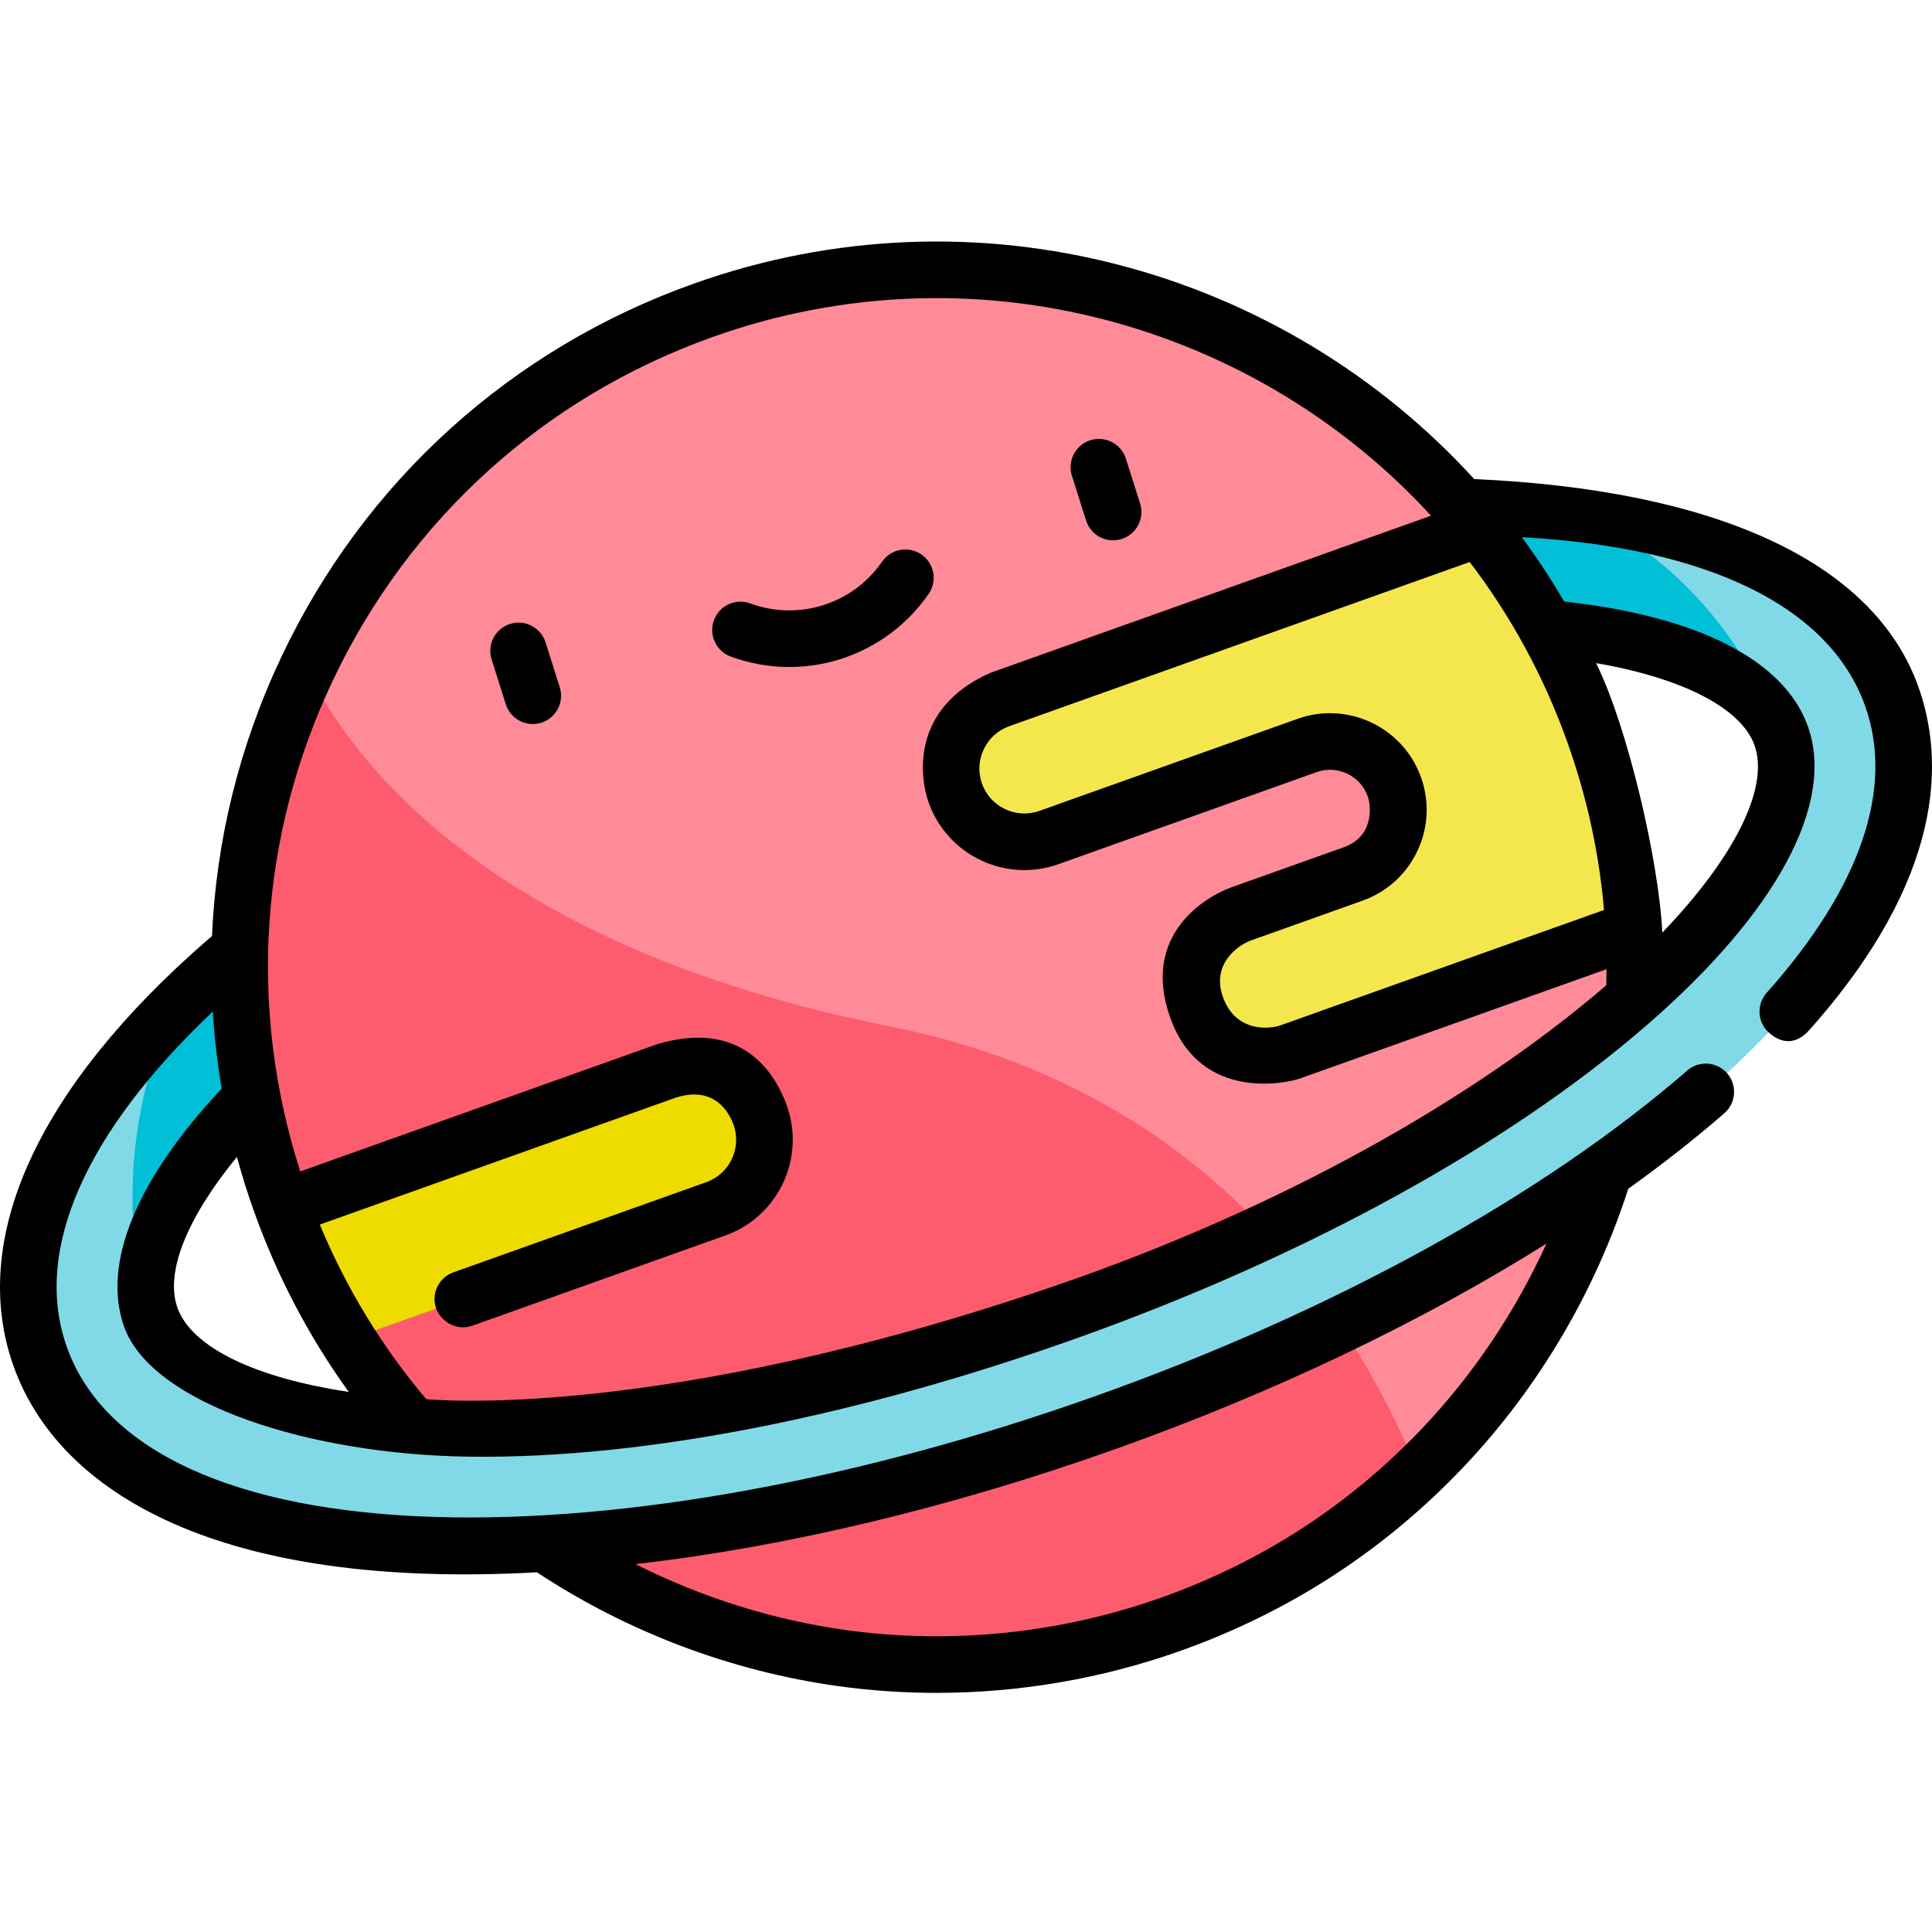 <svg height="511pt" viewBox="0 -63 512 511" width="511pt" xmlns="http://www.w3.org/2000/svg"><path d="m293.375 313.352c-63.402 22.605-126.695 34.207-178.23 32.656-56.492-1.695-93.598-19.445-104.488-49.98-10.887-30.535 6.617-67.758 49.285-104.816 38.926-33.809 95.277-64.875 158.68-87.484 63.398-22.609 126.695-34.207 178.227-32.66 56.492 1.699 93.598 19.449 104.488 49.98 10.887 30.535-6.617 67.762-49.285 104.816-38.926 33.809-95.277 64.879-158.676 87.488zm-64.305-180.324c-59.84 21.336-112.66 50.344-148.73 81.672-31.391 27.262-46.488 53.758-40.379 70.879 6.105 17.121 34.559 28.09 76.117 29.336 47.754 1.438 107.008-9.527 166.848-30.863 59.836-21.34 112.656-50.344 148.73-81.672 31.387-27.262 46.484-53.762 40.379-70.883-6.105-17.117-34.562-28.086-76.117-29.336-47.758-1.434-107.012 9.527-166.848 30.867zm0 0" fill="#81d9e7"/><path d="m39.961 285.578c-6.109-17.121 8.988-43.617 40.379-70.879 36.07-31.328 88.891-60.332 148.727-81.672 59.84-21.34 119.094-32.301 166.848-30.867 41.559 1.25 70.016 12.215 76.121 29.336 0 0-12.84-41.188-53.188-58.836-6.965-.82-14.293-1.363-22-1.594-51.531-1.547-114.828 10.051-178.227 32.66-63.402 22.609-119.754 53.676-158.68 87.484-5.336 4.633-10.273 9.266-14.816 13.891-18.945 44.836-5.164 80.477-5.164 80.477zm0 0" fill="#00bfd7"/><path d="m433.191 192.809c0 102.059-82.734 184.797-184.797 184.797-102.059 0-184.797-82.738-184.797-184.797 0-102.062 82.738-184.797 184.797-184.797 102.062 0 184.797 82.734 184.797 184.797zm0 0" fill="#ff8a98"/><path d="m235.934 208.539c-104.504-20.828-141.84-68.859-154.648-94.625-20.145 42.668-24.051 93.008-6.953 140.965 34.281 96.129 140 146.27 236.133 111.988 25.195-8.984 47.23-22.875 65.418-40.215-19.195-46.336-58.812-101.945-139.949-118.113zm0 0" fill="#fd5c6f"/><path d="m451.098 183.297c-5.531 6.242-12.027 12.641-19.445 19.082-36.07 31.328-88.891 60.332-148.727 81.668-59.84 21.34-119.094 32.301-166.848 30.867-14.48-.434-27.363-2.055-38.27-4.695l12.051 33.793c7.926 1.059 16.363 1.727 25.281 1.996 51.535 1.547 114.832-10.051 178.23-32.66 63.402-22.605 119.754-53.676 158.68-87.484 3.773-3.277 7.34-6.559 10.719-9.832zm0 0" fill="#81d9e7"/><path d="m176.66 220.289-101.719 36.27c4.594 12.508 10.402 24.227 17.246 35.062l97.512-34.77c10.094-3.602 15.359-14.707 11.762-24.801-3.602-10.098-14.707-15.363-24.801-11.762zm0 0" fill="#eedb00"/><path d="m422.457 130.738c-7.211-20.223-17.582-38.402-30.359-54.199l-127.156 45.352c-10.098 3.598-15.363 14.703-11.762 24.801 3.598 10.094 14.703 15.363 24.801 11.762l68.43-24.402c9.406-3.355 19.754 1.551 23.109 10.961 3.355 9.41-1.551 19.758-10.961 23.109l-29.672 10.582c-10.098 3.602-15.363 14.707-11.762 24.801 3.602 10.098 14.703 15.363 24.801 11.766l91.043-32.469c-.949-17.355-4.379-34.859-10.512-52.062zm0 0" fill="#f4e74d"/><path d="m287.828 74.453c1.25 3.949 5.465 6.137 9.414 4.887 3.949-1.25 6.137-5.465 4.887-9.414l-3.758-11.871c-1.25-3.949-5.465-6.137-9.414-4.887s-6.137 5.465-4.887 9.414zm0 0"/><path d="m144.582 106.738c-1.25-3.945-5.461-6.137-9.414-4.887-3.945 1.25-6.137 5.465-4.887 9.414l3.758 11.871c1.25 3.949 5.465 6.137 9.414 4.887s6.137-5.465 4.887-9.414zm0 0"/><path d="m244.195 83.445c-3.41-2.352-8.082-1.496-10.434 1.91-7.758 11.23-22.121 15.777-34.93 11.059-3.887-1.434-8.199.555-9.629 4.441-1.434 3.887.555 8.199 4.441 9.633 9.617 3.543 19.82 3.609 29.074.68 9.254-2.93 17.559-8.855 23.387-17.289 2.352-3.406 1.5-8.078-1.91-10.434zm0 0"/><path d="m508.398 118.531c-11.996-33.648-54.699-52.277-117.723-55.074-50.676-55.59-131.703-78.578-206.871-51.773-48.379 17.254-87.145 52.312-109.156 98.723-11.211 23.641-17.379 48.781-18.465 74.156-.383.328-.777.656-1.16.988-45.164 39.219-63.426 79.352-51.43 112.996s54.57 59.301 138.703 54.629c23.953 15.812 51.492 26.238 79.863 30.168 8.613 1.191 17.312 1.785 26.02 1.785 21.973 0 43.992-3.773 64.809-11.195 28.867-10.297 54.113-26.73 75.031-48.844 19.68-20.805 34.688-46.215 43.48-73.547 9.121-6.535 17.645-13.219 25.469-20.016 3.129-2.715 3.461-7.453.746-10.582-2.715-3.125-7.453-3.457-10.578-.742-38.238 33.207-93.742 63.781-156.281 86.082-62.539 22.305-124.852 33.746-175.484 32.227-53.191-1.598-87.867-17.582-97.645-45.004-9.062-25.406 4.652-56.727 38.66-88.941.426 6.82 1.211 13.637 2.375 20.418-22.633 24.121-31.812 46.426-25.867 63.109 7.293 20.445 49.121 33.914 91.602 34.445 47.055.586 103.801-11.047 160.949-31.426 60.695-21.645 114.367-51.148 151.129-83.074 34.316-29.805 49.816-58.621 42.527-79.062-6.242-17.5-29.145-29.199-64.594-33.062-3.453-5.926-7.199-11.617-11.207-17.059 49.406 2.695 81.609 18.453 90.973 44.711 7.801 21.875-1.215 48.164-26.07 76.02-2.758 3.09-2.508 7.852.602 10.59 5.156 4.539 9.105 1.059 10.59-.602 36.301-40.684 35.809-71.965 29.004-91.043zm-212.504 201.883c41.961-14.965 80.91-33.617 113.922-54.34-8.145 17.898-19.23 34.477-32.691 48.707-19.281 20.383-42.555 35.531-69.176 45.023-26.801 9.559-55.754 12.559-83.734 8.684-19.363-2.684-38.305-8.656-55.805-17.484 40.016-4.574 83.75-14.996 127.484-30.59zm119.496-187.16c5.164 14.484 8.395 29.34 9.695 44.395l-85.68 30.555c-2.996 1.07-11.77 1.91-15.219-7.215-3.445-9.129 4.223-14.152 7.219-15.219l29.672-10.582c6.438-2.297 11.598-6.961 14.523-13.133 2.93-6.176 3.277-13.125.98-19.562-4.738-13.285-19.402-20.242-32.691-15.504l-68.43 24.402c-6.188 2.207-13.012-1.031-15.219-7.219-2.207-6.184 1.031-13.012 7.219-15.215l122.027-43.52c10.789 14.156 19.613 30.176 25.902 47.816zm-368.367 149.805c-3.332-9.336 2.5-23.789 15.762-39.953 1.309 4.793 2.797 9.562 4.484 14.293 6.152 17.254 14.582 33.32 25.145 47.961-24.621-3.672-41.633-11.762-45.391-22.301zm233.383-6.074c-105.93 36.453-166.34 30.359-167.441 30.309-11.746-13.883-21.207-29.402-28.215-46.27l94.43-33.672c10.375-3.227 14.148 4.223 15.215 7.219 2.207 6.184-1.031 13.012-7.215 15.219l-67.043 23.906c-3.902 1.391-5.938 5.68-4.547 9.582 1.098 3.07 5.059 6.121 9.586 4.547l67.043-23.91c13.977-4.984 21.289-20.41 16.309-34.387-2.418-6.77-10.535-23.402-34.387-16.305l-94.566 33.719c-13.848-43.066-10.848-89.047 8.629-130.109 20.293-42.789 56.035-75.113 100.641-91.023 69.137-24.652 143.652-3.625 190.395 47.355l-116.816 41.66c-21.141 9.395-18.719 27.613-16.305 34.387 4.984 13.973 20.402 21.289 34.383 16.305l68.43-24.402c5.496-1.965 11.566.918 13.527 6.414.949 2.664 1.668 10.672-6.414 13.531l-29.672 10.578c-6.773 2.418-24.012 12.484-16.309 34.387 8.051 22.891 31.43 17.359 34.383 16.309l81.301-28.992c-.008 1.426-.027 2.852-.07 4.277-35.355 30.391-86.645 59.191-145.27 79.367zm184.562-142.969c4.008 11.23-5.398 29.828-24.441 49.633-.895-18.824-9.141-54.391-17.535-71.41 22.773 3.91 38.453 11.891 41.977 21.777zm0 0"/></svg>